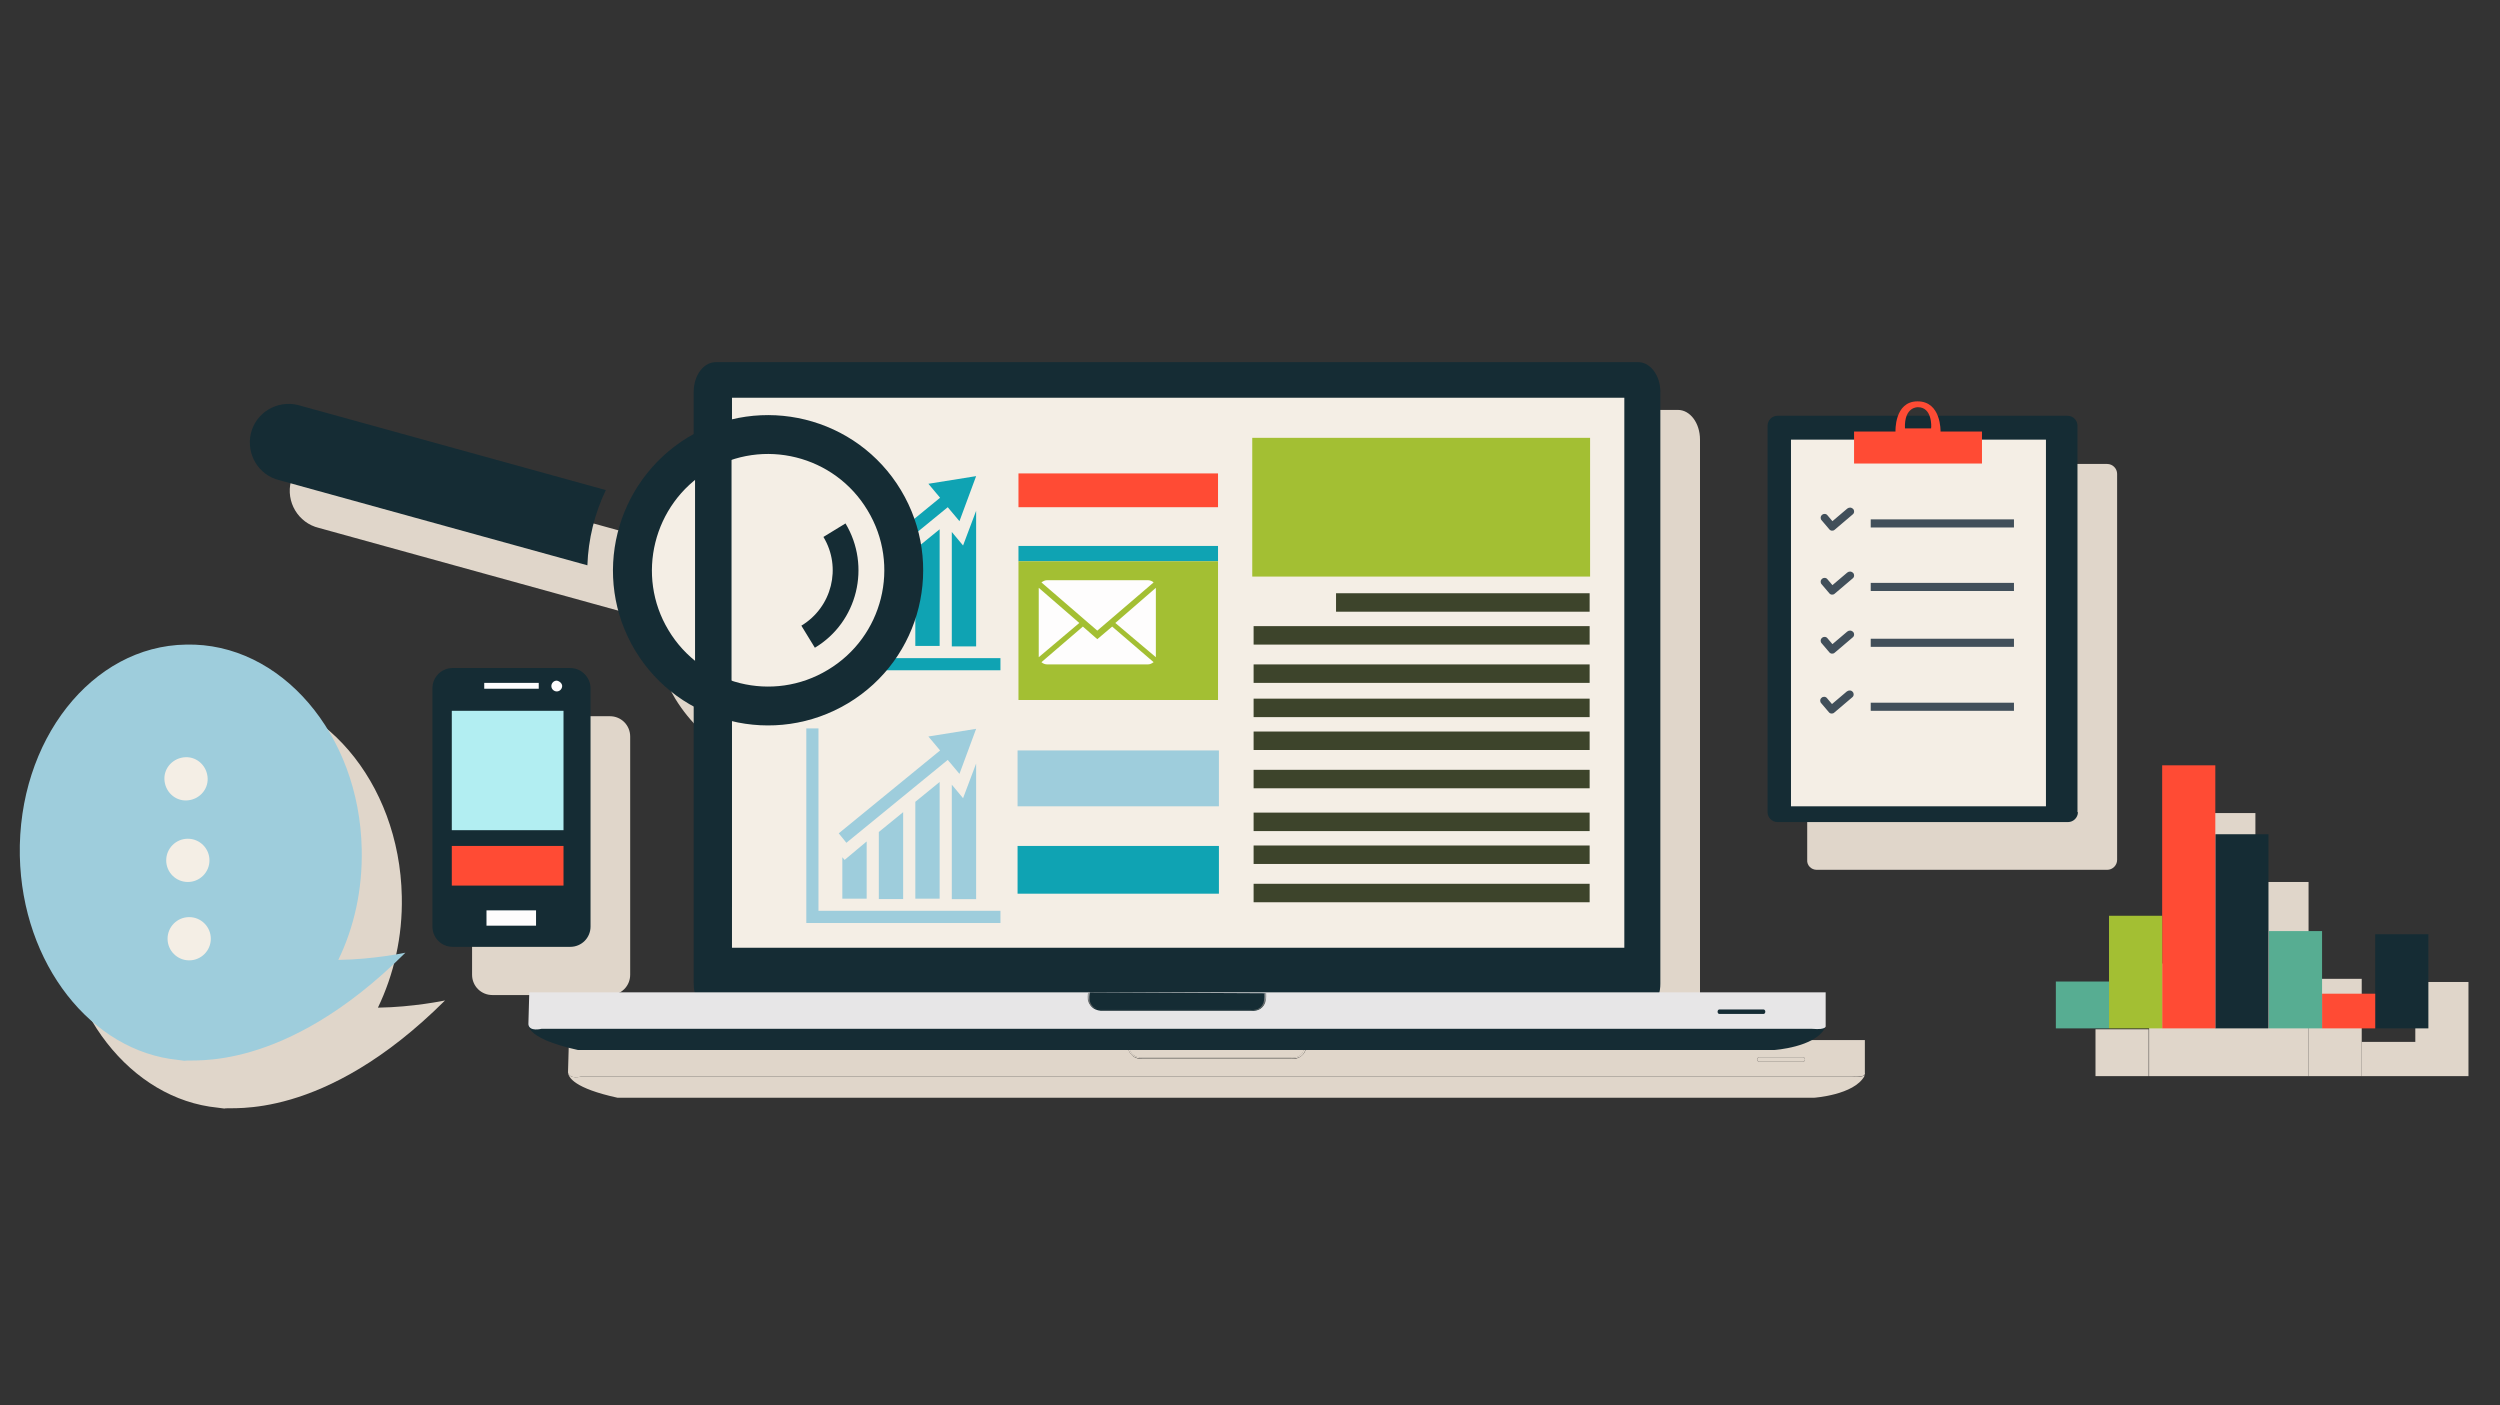 <?xml version="1.0" encoding="utf-8"?>
<!-- Generator: Adobe Illustrator 19.1.0, SVG Export Plug-In . SVG Version: 6.00 Build 0)  -->
<!DOCTYPE svg PUBLIC "-//W3C//DTD SVG 1.1//EN" "http://www.w3.org/Graphics/SVG/1.1/DTD/svg11.dtd">
<svg version="1.1" id="Layer_1" xmlns="http://www.w3.org/2000/svg" xmlns:xlink="http://www.w3.org/1999/xlink" x="0px" y="0px"
	 viewBox="0 0 555 312" style="enable-background:new 0 0 555 312;" xml:space="preserve">
<rect x="0" y="0" width="555" height="312" fill="#333333" stroke="none"/>
<style type="text/css">
	.st0{fill:#E0D6CA;}
	.st1{fill:#152C34;}
	.st2{fill:#F4EEE5;}
	.st3{fill:#E7E6E7;}
	.st4{fill:url(#SVGID_1_);}
	.st5{fill:url(#SVGID_2_);}
	.st6{fill:url(#SVGID_3_);}
	.st7{fill:#0FA3B3;}
	.st8{fill:#9ECDDC;}
	.st9{fill:#FF4B34;}
	.st10{fill:#A3BF33;}
	.st11{fill:#414F5A;}
	.st12{fill:#FEFDFD;}
	.st13{fill:#B2EEF2;}
	.st14{fill:#3D442B;}
	.st15{fill:#57AD92;}
</style>
<g>
	<path class="st0" d="M250.5,230.9h0.4l0,0h126.3c0.1-0.6,0.2-1.2,0.2-1.9V97.6c0-3.7-2.2-6.6-4.9-6.6H167.7c-2.7,0-4.9,3-4.9,6.6
		v9.5c0.1-0.1,0.2-0.1,0.3-0.2v10.3c-9.8,8-12.6,22.2-5.8,33.4c1.6,2.6,3.6,4.8,5.8,6.7v10.3c-0.1-0.1-0.2-0.1-0.3-0.1V229
		c0,0.7,0.1,1.3,0.2,1.9L250.5,230.9C250.5,230.9,250.5,230.9,250.5,230.9z M252.5,152.5l3.2-2.8l9.2,7.9c-0.3,0.3-0.8,0.5-1.3,0.5
		h-22.3c-0.5,0-1-0.2-1.3-0.5l9.2-7.9L252.5,152.5z M240,140c0.3-0.3,0.8-0.5,1.3-0.5h22.3c0.5,0,1,0.2,1.3,0.5l-12.4,10.7L240,140z
		 M256.5,148.9l9-7.8v15.5L256.5,148.9z M239.4,141.1l9,7.8l-9,7.6V141.1z M171.2,161.7c6.9,2.3,14.8,1.7,21.5-2.4
		c12.2-7.4,16.1-23.3,8.8-35.4c-6.4-10.5-19.1-14.9-30.3-11.1v-9c14.2-3.5,29.7,2.5,37.6,15.7c9.8,16.3,4.6,37.4-11.7,47.3
		c-8.1,4.9-17.4,6-25.9,4V161.7z M191.6,129.8l4.9-3c5.7,9.5,2.7,21.8-6.8,27.6l-3-4.9C193.5,145.4,195.7,136.6,191.6,129.8z"/>
	<path class="st0" d="M411.1,239H129c0,0-2.5,0.7-2.9-0.9c0.1,1.1,1.4,3.5,11,5.6h265.6c0,0,8.9-0.6,11.2-4.8v-0.3
		C413.8,238.9,413.1,239.2,411.1,239z"/>
	<path class="st0" d="M414.1,230.9h-36.9H250.9l0,0.1h0l0,0l38.7,0.1c0,0,0,0,0,0h0h0.4c0.2,2-0.5,2.9-1.2,3.4
		c-0.9,0.7-2.1,0.6-2.1,0.6h-33.4c-1.2-0.1-1.9-0.6-2.3-1.2c-1-1.1-0.5-2.8-0.5-3H163h-36.7l-0.2,7.1c0,0,0,0.1,0,0.1
		c0.4,1.6,2.9,0.9,2.9,0.9h282.1c1.9,0.1,2.6-0.1,2.8-0.4c0.2-0.2,0.1-0.4,0.1-0.4V230.9z M390.5,234.7h9.8c0.2,0,0.4,0.2,0.4,0.5
		c0,0.3-0.2,0.5-0.4,0.5h-9.8c-0.2,0-0.4-0.2-0.4-0.5C390.1,234.9,390.3,234.7,390.5,234.7z"/>
	<path class="st0" d="M390.5,235.7h9.8c0.2,0,0.4-0.2,0.4-0.5c0-0.3-0.2-0.5-0.4-0.5h-9.8c-0.2,0-0.4,0.2-0.4,0.5
		C390.1,235.5,390.3,235.7,390.5,235.7z"/>
	<path class="st0" d="M286.8,234.8h-33.4c-0.3,0-0.6-0.1-0.9-0.2c-0.8-0.1-1.3-0.5-1.6-0.8c0.4,0.6,1.1,1.1,2.3,1.2h33.4
		c0,0,1.2,0.1,2.1-0.6C287.9,235,286.8,234.8,286.8,234.8z"/>
	<path class="st0" d="M252.6,234.7c0.2,0,0.3,0.1,0.5,0.1h33.4c0,0,3.4,0.6,3.1-3.6c0,0,0-0.1,0-0.1l-38.7-0.1
		C250.8,231,249.9,233.9,252.6,234.7z"/>
	<path class="st0" d="M250.5,230.9C250.5,230.9,250.5,230.9,250.5,230.9c0,0.2-0.5,1.9,0.5,3c0.3,0.4,0.8,0.7,1.6,0.8
		c-2.6-0.8-1.7-3.7-1.7-3.7l0,0h0l0-0.1l0,0H250.5z"/>
	<path class="st0" d="M286.5,234.8h-33.4c-0.2,0-0.3,0-0.5-0.1c0.3,0.1,0.5,0.1,0.9,0.2h33.4c0,0,1,0.2,1.9-0.4
		c0.7-0.5,1.3-1.4,1.2-3.4h-0.4h0c0,0,0,0,0,0c0,0,0,0.1,0,0.1C289.8,235.3,286.5,234.8,286.5,234.8z"/>
	<path class="st0" d="M403.3,193.1h64.5c1.2,0,2.2-1,2.2-2.2v-85.7c0-1.2-1-2.2-2.2-2.2H439c-0.6-1.6-1.9-3.1-4.4-3.1
		c-2.5,0-3.7,1.5-4.3,3.1h-26.9c-1.2,0-2.2,1-2.2,2.2v85.7C401.1,192.1,402.1,193.1,403.3,193.1z M420.1,139.1l-4,3.4
		c-0.4,0.3-0.9,0.3-1.2-0.1l-1.7-2c-0.3-0.4-0.3-0.9,0.1-1.2c0.4-0.3,0.9-0.3,1.2,0.1l1.1,1.3l3.3-2.8c0.4-0.3,0.9-0.3,1.2,0.1
		C420.5,138.2,420.4,138.7,420.1,139.1z M420.1,152.2l-4,3.4c-0.4,0.3-0.9,0.3-1.2-0.1l-1.7-2c-0.3-0.4-0.3-0.9,0.1-1.2
		c0.4-0.3,0.9-0.3,1.2,0.1l1.1,1.3l3.3-2.8c0.4-0.3,0.9-0.3,1.2,0.1C420.5,151.3,420.4,151.8,420.1,152.2z M420.1,124.8l-4,3.4
		c-0.4,0.3-0.9,0.3-1.2-0.1l-1.7-2c-0.3-0.4-0.3-0.9,0.1-1.2c0.4-0.3,0.9-0.3,1.2,0.1l1.1,1.3l3.3-2.8c0.4-0.3,0.9-0.3,1.2,0.1
		C420.5,124,420.4,124.5,420.1,124.8z M413.2,165.4c0.4-0.3,0.9-0.3,1.2,0.1l1.1,1.3l3.3-2.8c0.4-0.3,0.9-0.3,1.2,0.1
		c0.3,0.4,0.3,0.9-0.1,1.2l-4,3.4c-0.4,0.3-0.9,0.3-1.2-0.1l-1.7-2C412.8,166.3,412.8,165.8,413.2,165.4z M434.6,101.1
		c1.4,0,2.1,0.9,2.5,1.8h-5C432.9,100.9,434.6,101.1,434.6,101.1z"/>
	<path class="st0" d="M420.2,123.6c-0.3-0.4-0.9-0.4-1.2-0.1l-3.3,2.8l-1.1-1.3c-0.3-0.4-0.9-0.4-1.2-0.1c-0.4,0.3-0.4,0.9-0.1,1.2
		l1.7,2c0.3,0.4,0.9,0.4,1.2,0.1l4-3.4C420.4,124.5,420.5,124,420.2,123.6z"/>
	<path class="st0" d="M420.2,137.8c-0.3-0.4-0.9-0.4-1.2-0.1l-3.3,2.8l-1.1-1.3c-0.3-0.4-0.9-0.4-1.2-0.1c-0.4,0.3-0.4,0.9-0.1,1.2
		l1.7,2c0.3,0.4,0.9,0.4,1.2,0.1l4-3.4C420.4,138.7,420.5,138.2,420.2,137.8z"/>
	<path class="st0" d="M419,150.8l-3.3,2.8l-1.1-1.3c-0.3-0.4-0.9-0.4-1.2-0.1c-0.4,0.3-0.4,0.9-0.1,1.2l1.7,2
		c0.3,0.4,0.9,0.4,1.2,0.1l4-3.4c0.4-0.3,0.4-0.9,0.1-1.2C419.9,150.6,419.3,150.5,419,150.8z"/>
	<path class="st0" d="M414.8,168.7c0.3,0.4,0.9,0.4,1.2,0.1l4-3.4c0.4-0.3,0.4-0.9,0.1-1.2c-0.3-0.4-0.9-0.4-1.2-0.1l-3.3,2.8
		l-1.1-1.3c-0.3-0.4-0.9-0.4-1.2-0.1c-0.4,0.3-0.4,0.9-0.1,1.2L414.8,168.7z"/>
	<path class="st0" d="M139.9,216.4v-52.9c0-2.5-2-4.5-4.5-4.5h-26.1c-2.5,0-4.5,2-4.5,4.5v52.9c0,2.5,2,4.5,4.5,4.5h26.1
		C137.9,220.9,139.9,218.9,139.9,216.4z"/>
	<path class="st0" d="M241.3,158.1h22.3c0.5,0,0.9-0.2,1.3-0.5l-9.2-7.9l-3.2,2.8l-3.2-2.8l-9.2,7.9
		C240.4,157.9,240.8,158.1,241.3,158.1z"/>
	<path class="st0" d="M264.9,140c-0.3-0.3-0.8-0.5-1.3-0.5h-22.3c-0.5,0-0.9,0.2-1.3,0.5l12.4,10.7L264.9,140z"/>
	<polygon class="st0" points="239.4,141.1 239.4,156.6 248.4,148.9 	"/>
	<polygon class="st0" points="265.5,141.1 256.5,148.9 265.5,156.6 	"/>
	<path class="st0" d="M70.8,117.2l68.4,18.9c0.2-5.8,1.6-11.5,4.1-16.7L75,100.5c-4.6-1.1-9.3,1.7-10.4,6.3
		C63.4,111.4,66.2,116.1,70.8,117.2z"/>
	<path class="st0" d="M163.1,157.3c-2.3-1.8-4.3-4-5.8-6.7c-6.7-11.1-4-25.4,5.8-33.4v-10.3c-0.1,0.1-0.2,0.1-0.3,0.2
		c-0.4,0.2-0.8,0.4-1.2,0.7c-16.3,9.8-21.5,31-11.7,47.3c3.3,5.4,7.8,9.5,12.9,12.4c0.1,0.1,0.2,0.1,0.3,0.1V157.3z"/>
	<path class="st0" d="M197.1,166.7c16.3-9.8,21.5-31,11.7-47.3c-8-13.2-23.4-19.1-37.6-15.7v9c11.2-3.7,23.9,0.6,30.3,11.1
		c7.4,12.2,3.4,28.1-8.8,35.4c-6.7,4.1-14.6,4.7-21.5,2.4v9C179.7,172.8,189,171.6,197.1,166.7z"/>
	<path class="st0" d="M189.7,154.4c9.5-5.7,12.5-18.1,6.8-27.6l-4.9,3c4.1,6.8,1.9,15.6-4.9,19.7L189.7,154.4z"/>
	<polygon class="st0" points="536.2,218 536.2,231.3 524.3,231.3 524.3,238.9 536.2,238.9 548,238.9 548,218 	"/>
	<polygon class="st0" points="524.3,217.3 512.5,217.3 512.5,238.9 524.3,238.9 524.3,231.3 	"/>
	<polygon class="st0" points="512.5,195.8 500.7,195.8 500.7,180.5 488.9,180.5 488.9,213.9 477.1,213.9 477.1,228.5 477.1,238.9 
		488.9,238.9 500.7,238.9 512.5,238.9 512.5,217.3 	"/>
	<rect x="465.2" y="228.5" class="st0" width="11.8" height="10.4"/>
	<path class="st0" d="M89.2,199c-0.5-25.5-18-45.9-39-45.4c-21,0.4-37.5,21.5-37,47c0.5,24,15.9,43.4,35.1,45.3l1.5,0.2
		c1.2-0.5,21.8,3.1,49-24c0,0-7.1,1.5-14.9,1.6C87.4,216.4,89.4,208,89.2,199z"/>
</g>
<g>
	<g>
		<g>
			<g>
				<g>
					<g>
						<path class="st1" d="M368.6,218.4c0,3.7-2.2,6.6-4.9,6.6H158.9c-2.7,0-4.9-3-4.9-6.6V87c0-3.7,2.2-6.6,4.9-6.6h204.8
							c2.7,0,4.9,3,4.9,6.6V218.4z"/>
						<rect x="162.5" y="88.3" class="st2" width="198.1" height="122.1"/>
						<g>
							<g>
								<path class="st1" d="M117.4,227c0,0-1.8,3.3,10.9,6.1h265.6c0,0,8.9-0.6,11.2-4.8l0-2.3L117.4,227z"/>
								<path class="st3" d="M117.5,220.3h287.8v7.4c0,0,0.4,1-3,0.7H120.2c0,0-2.7,0.7-2.9-1L117.5,220.3z"/>
								<path class="st1" d="M391.9,224.6c0,0.3-0.2,0.5-0.4,0.5h-9.8c-0.2,0-0.4-0.2-0.4-0.5l0,0c0-0.3,0.2-0.5,0.4-0.5h9.8
									C391.7,224.1,391.9,224.3,391.9,224.6L391.9,224.6z"/>
							</g>
							<path class="st1" d="M241.8,220.3c0,0-1.1,3.7,2.6,4.1h33.4c0,0,3.6,0.5,3.1-3.9L241.8,220.3z"/>
							<g>
								<linearGradient id="SVGID_1_" gradientUnits="userSpaceOnUse" x1="242.611" y1="224.064" x2="242.611" y2="220.252">
									<stop  offset="2.439020e-02" style="stop-color:#5F6767"/>
									<stop  offset="0.476" style="stop-color:#676B6C"/>
									<stop  offset="0.514" style="stop-color:#717576"/>
									<stop  offset="0.619" style="stop-color:#878A8B"/>
									<stop  offset="0.72" style="stop-color:#949899"/>
									<stop  offset="0.811" style="stop-color:#999C9D"/>
								</linearGradient>
								<path class="st4" d="M242,220.3L242,220.3L242,220.3l-0.4-0.1c0,0-1,3.2,2.1,3.8C241.1,223.3,242,220.3,242,220.3z"/>
								<linearGradient id="SVGID_2_" gradientUnits="userSpaceOnUse" x1="262.413" y1="224.25" x2="262.413" y2="220.455">
									<stop  offset="2.439020e-02" style="stop-color:#5F6767"/>
									<stop  offset="0.476" style="stop-color:#676B6C"/>
									<stop  offset="0.514" style="stop-color:#717576"/>
									<stop  offset="0.619" style="stop-color:#878A8B"/>
									<stop  offset="0.72" style="stop-color:#949899"/>
									<stop  offset="0.811" style="stop-color:#999C9D"/>
								</linearGradient>
								<path class="st5" d="M281.1,220.5h-0.4v0.1c0.3,4.2-3.1,3.6-3.1,3.6h-33.4c-0.2,0-0.3,0-0.5-0.1c0.3,0.1,0.5,0.1,0.9,0.2
									H278C278,224.2,281.4,224.8,281.1,220.5z"/>
								<linearGradient id="SVGID_3_" gradientUnits="userSpaceOnUse" x1="280.695" y1="220.545" x2="280.695" y2="220.455">
									<stop  offset="2.439020e-02" style="stop-color:#5F6767"/>
									<stop  offset="0.476" style="stop-color:#676B6C"/>
									<stop  offset="0.514" style="stop-color:#717576"/>
									<stop  offset="0.619" style="stop-color:#878A8B"/>
									<stop  offset="0.72" style="stop-color:#949899"/>
									<stop  offset="0.811" style="stop-color:#999C9D"/>
								</linearGradient>
								<path class="st6" d="M280.7,220.5L280.7,220.5L280.7,220.5C280.7,220.5,280.7,220.5,280.7,220.5z"/>
							</g>
						</g>
						<path class="st7" d="M222.1,146.1v2.7h-40.5H179v-2.7v-40.5h2.7v40.5H222.1z M216.7,105.7l-10.6,1.7l2.6,3.1l-22.5,18.4
							l1.7,2.1l22.5-18.4l2.6,3.1L216.7,105.7z M213.8,121.1l-2.5-3v25.4h5.4v-30.1L213.8,121.1z M195.1,128.6v14.9h5.4v-19.3
							L195.1,128.6z M187.5,134.8l-0.5-0.6v9.2h5.4v-12.7L187.5,134.8z M203.2,121.9v21.5h5.4v-25.9L203.2,121.9z"/>
						<path class="st8" d="M222.1,202.2v2.7h-40.5H179v-2.7v-40.5h2.7v40.5H222.1z M216.7,161.8l-10.6,1.7l2.6,3.1L186.2,185
							l1.7,2.1l22.5-18.4l2.6,3.1L216.7,161.8z M213.8,177.2l-2.5-3v25.4h5.4v-30.1L213.8,177.2z M195.1,184.7v14.9h5.4v-19.3
							L195.1,184.7z M187.5,190.9l-0.5-0.6v9.2h5.4v-12.7L187.5,190.9z M203.2,178v21.5h5.4v-25.9L203.2,178z"/>
						<rect x="226.1" y="105.1" class="st9" width="44.3" height="7.5"/>
						<rect x="226.1" y="121.2" class="st7" width="44.3" height="3.4"/>
						<rect x="226.1" y="124.6" class="st10" width="44.3" height="30.8"/>
						<rect x="278" y="97.2" class="st10" width="75" height="30.8"/>
					</g>
					<rect x="225.9" y="166.6" class="st8" width="44.7" height="12.4"/>
					<rect x="225.9" y="187.8" class="st7" width="44.7" height="10.6"/>
				</g>
				<g>
					<path class="st1" d="M461.3,180.3c0,1.2-1,2.2-2.2,2.2h-64.5c-1.2,0-2.2-1-2.2-2.2V94.5c0-1.2,1-2.2,2.2-2.2H459
						c1.2,0,2.2,1,2.2,2.2V180.3z"/>
					<rect x="397.6" y="97.6" class="st2" width="56.6" height="81.4"/>
					<path class="st9" d="M430.8,95.8c0,0,0.2-6.7-5.1-6.7c-5.2,0-4.9,6.7-4.9,6.7h-9.2v7.1H440v-7.1H430.8z M425.8,90.4
						c3.1,0,3,4.2,2.9,4.7l-5.8,0C422.7,90.2,425.8,90.4,425.8,90.4z"/>
					<g>
						<g>
							<rect x="415.3" y="115.3" class="st11" width="31.8" height="1.8"/>
						</g>
						<g>
							<rect x="415.3" y="129.4" class="st11" width="31.8" height="1.8"/>
						</g>
						<g>
							<rect x="415.3" y="141.8" class="st11" width="31.8" height="1.8"/>
						</g>
						<g>
							<rect x="415.3" y="156" class="st11" width="31.8" height="1.8"/>
						</g>
					</g>
					<g>
						<path class="st11" d="M410.1,112.9l-3.3,2.8l-1.1-1.3c-0.3-0.4-0.9-0.4-1.2-0.1c-0.4,0.3-0.4,0.9-0.1,1.2l1.7,2
							c0.3,0.4,0.9,0.4,1.2,0.1l4-3.4c0.4-0.3,0.4-0.9,0.1-1.2C411,112.6,410.5,112.6,410.1,112.9z"/>
						<path class="st11" d="M410.1,127.1l-3.3,2.8l-1.1-1.3c-0.3-0.4-0.9-0.4-1.2-0.1c-0.4,0.3-0.4,0.9-0.1,1.2l1.7,2
							c0.3,0.4,0.9,0.4,1.2,0.1l4-3.4c0.4-0.3,0.4-0.9,0.1-1.2C411,126.8,410.5,126.8,410.1,127.1z"/>
						<path class="st11" d="M410.1,140.2l-3.3,2.8l-1.1-1.3c-0.3-0.4-0.9-0.4-1.2-0.1c-0.4,0.3-0.4,0.9-0.1,1.2l1.7,2
							c0.3,0.4,0.9,0.4,1.2,0.1l4-3.4c0.4-0.3,0.4-0.9,0.1-1.2C411,139.9,410.5,139.9,410.1,140.2z"/>
						<path class="st11" d="M410,153.5l-3.3,2.8l-1.1-1.3c-0.3-0.4-0.9-0.4-1.2-0.1c-0.4,0.3-0.4,0.9-0.1,1.2l1.7,2
							c0.3,0.4,0.9,0.4,1.2,0.1l4-3.4c0.4-0.3,0.4-0.9,0.1-1.2C411,153.2,410.4,153.2,410,153.5z"/>
					</g>
				</g>
				<g>
					<g>
						<path class="st1" d="M126.6,148.3h-26.1c-2.5,0-4.5,2-4.5,4.5v52.9c0,2.5,2,4.5,4.5,4.5h26.1c2.5,0,4.5-2,4.5-4.5v-52.9
							C131.1,150.4,129.1,148.3,126.6,148.3z"/>
						<polygon class="st12" points="119.6,152.9 107.5,152.9 107.5,151.6 119.6,151.6 119.6,152.9 						"/>
						<path class="st12" d="M124.8,152.3c0,0.6-0.5,1.2-1.2,1.2c-0.6,0-1.2-0.5-1.2-1.2c0-0.6,0.5-1.2,1.2-1.2
							C124.2,151.2,124.8,151.7,124.8,152.3z"/>
						<rect x="108" y="202.1" class="st12" width="11" height="3.4"/>
					</g>
					<rect x="100.3" y="157.8" class="st13" width="24.8" height="26.5"/>
					<rect x="100.3" y="187.8" class="st9" width="24.8" height="8.8"/>
				</g>
				<g>
					<g>
						<path class="st12" d="M243.6,141.9l-3.2-2.8l-9.2,7.9c0.3,0.3,0.8,0.5,1.3,0.5h22.3c0.5,0,0.9-0.2,1.3-0.5l-9.2-7.9
							L243.6,141.9z"/>
						<path class="st12" d="M256.1,129.3c-0.3-0.3-0.8-0.5-1.3-0.5h-22.3c-0.5,0-0.9,0.2-1.3,0.5l12.4,10.7L256.1,129.3z"/>
						<polygon class="st12" points="230.6,130.5 230.6,145.9 239.6,138.3 						"/>
						<polygon class="st12" points="247.6,138.3 256.6,145.9 256.6,130.5 						"/>
					</g>
				</g>
			</g>
		</g>
		<g>
			<circle class="st2" cx="170.7" cy="126.5" r="31.3"/>
			<g>
				<g>
					<path class="st1" d="M62,106.6l68.4,18.9c0.2-5.8,1.6-11.5,4.1-16.7L66.1,89.9c-4.6-1.1-9.3,1.7-10.4,6.3
						C54.6,100.8,57.4,105.5,62,106.6z"/>
					<path class="st1" d="M141,144.4c9.8,16.3,31,21.5,47.3,11.7c16.3-9.8,21.5-31,11.7-47.3c-9.8-16.3-31-21.5-47.3-11.7
						C136.5,107,131.2,128.1,141,144.4z M157.2,104.5c12.2-7.4,28.1-3.4,35.4,8.8c7.4,12.2,3.4,28.1-8.8,35.4
						c-12.2,7.4-28.1,3.4-35.4-8.8C141.1,127.8,145,111.9,157.2,104.5z"/>
					<path class="st1" d="M187.7,116.2l-4.9,3c4.1,6.8,1.9,15.6-4.9,19.7l3,4.9C190.4,138.1,193.4,125.7,187.7,116.2z"/>
				</g>
			</g>
		</g>
		<rect x="154.3" y="87.6" class="st1" width="8.1" height="113.8"/>
		<g>
			<g>
				<g>
					<rect x="296.6" y="131.7" class="st14" width="56.3" height="4.1"/>
				</g>
			</g>
			<g>
				<g>
					<rect x="278.3" y="139" class="st14" width="74.6" height="4.1"/>
				</g>
			</g>
			<g>
				<g>
					<rect x="278.3" y="147.5" class="st14" width="74.6" height="4.1"/>
				</g>
			</g>
			<g>
				<g>
					<rect x="278.3" y="155.1" class="st14" width="74.6" height="4.1"/>
				</g>
			</g>
			<g>
				<g>
					<rect x="278.3" y="162.4" class="st14" width="74.6" height="4.1"/>
				</g>
			</g>
			<g>
				<g>
					<rect x="278.3" y="170.9" class="st14" width="74.6" height="4.1"/>
				</g>
			</g>
			<g>
				<g>
					<rect x="278.3" y="180.4" class="st14" width="74.6" height="4.1"/>
				</g>
			</g>
			<g>
				<g>
					<rect x="278.3" y="187.7" class="st14" width="74.6" height="4.1"/>
				</g>
			</g>
			<g>
				<g>
					<rect x="278.3" y="196.2" class="st14" width="74.6" height="4.1"/>
				</g>
			</g>
		</g>
	</g>
	<g>
		<rect x="527.3" y="207.4" class="st1" width="11.8" height="20.9"/>
		<rect x="515.5" y="220.6" class="st9" width="11.8" height="7.7"/>
		<rect x="503.7" y="206.7" class="st15" width="11.8" height="21.6"/>
		<rect x="491.8" y="185.2" class="st1" width="11.8" height="43.1"/>
		<rect x="480" y="169.9" class="st9" width="11.8" height="58.4"/>
		<rect x="468.2" y="203.3" class="st10" width="11.8" height="25"/>
		<rect x="456.4" y="217.9" class="st15" width="11.8" height="10.4"/>
	</g>
	<g>
		<path class="st8" d="M4.4,190c0.5,24,15.9,43.4,35.1,45.3l1.5,0.2c1.2-0.5,21.8,3.1,49-24c0,0-7.1,1.5-14.9,1.6
			c3.5-7.2,5.4-15.6,5.2-24.6c-0.5-25.5-18-45.9-39-45.4C20.4,143.4,3.9,164.4,4.4,190z"/>
		<circle class="st2" cx="42" cy="208.4" r="4.8"/>
		<circle class="st2" cx="41.7" cy="191" r="4.8"/>
		<path class="st2" d="M41.2,168.1c2.6-0.1,4.8,2,4.9,4.7c0.1,2.6-2,4.8-4.7,4.9c-2.6,0.1-4.8-2-4.9-4.7
			C36.4,170.4,38.5,168.2,41.2,168.1z"/>
	</g>
</g>
</svg>
